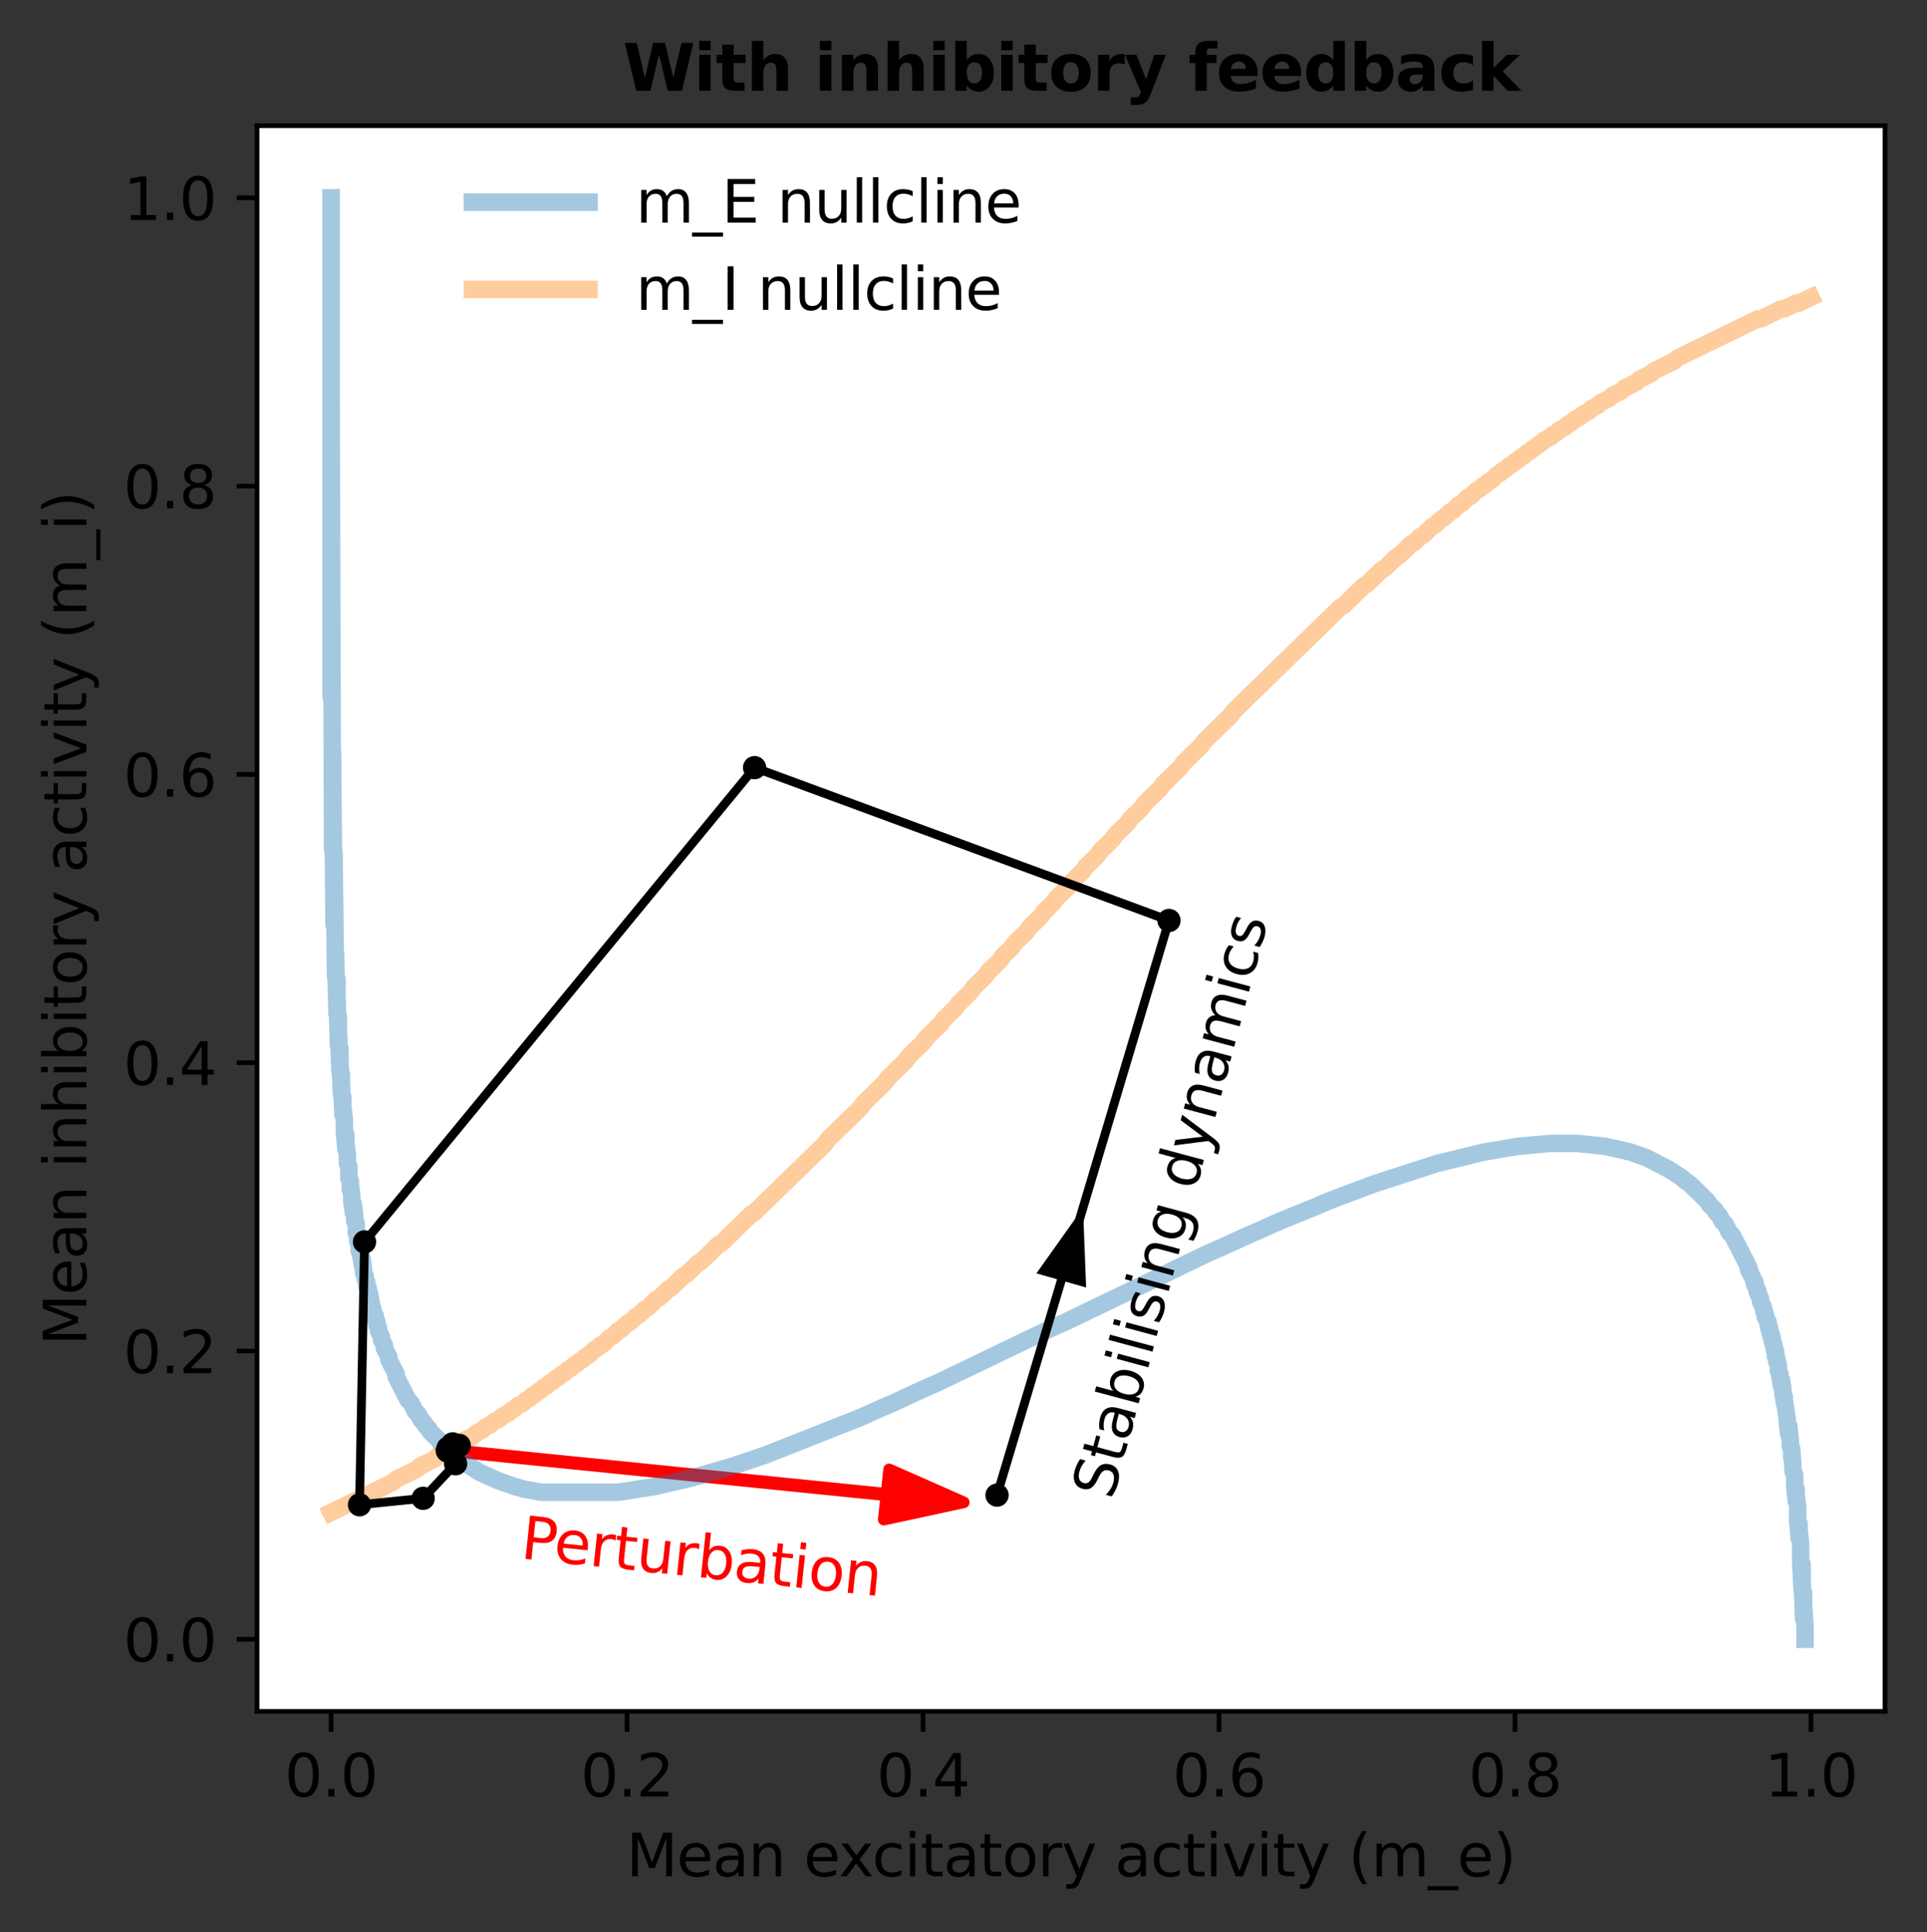 <?xml version="1.0" encoding="utf-8" standalone="no"?>
<!DOCTYPE svg PUBLIC "-//W3C//DTD SVG 1.1//EN"
  "http://www.w3.org/Graphics/SVG/1.1/DTD/svg11.dtd">
<svg xmlns:xlink="http://www.w3.org/1999/xlink" width="330.259pt" height="331.193pt" viewBox="0 0 330.259 331.193" xmlns="http://www.w3.org/2000/svg" version="1.1">
 <rect x="0" y="0" width="330.259" height="331.193" fill="#333333" stroke="none"/>
 <defs>
  <style type="text/css">*{stroke-linejoin: round; stroke-linecap: butt}</style>
 </defs>
 <g id="figure_1">
  <g id="patch_1">
   <path d="M 0 331.193 
L 330.259 331.193 
L 330.259 0 
L 0 0 
L 0 331.193 
z
" style="fill: none"/>
  </g>
  <g id="axes_1">
   <g id="patch_2">
    <path d="M 44.059 293.358 
L 323.059 293.358 
L 323.059 21.558 
L 44.059 21.558 
z
" style="fill: #ffffff"/>
   </g>
   <g id="patch_3">
    <path d="M 185.612 207.041 
L 186.147 220.705 
L 182.008 219.53 
L 170.999 256.329 
L 170.756 256.26 
L 181.764 219.46 
L 177.625 218.285 
z
" clip-path="url(#p319560198c)"/>
   </g>
   <g id="patch_4">
    <path d="M 165.171 257.53 
L 151.468 260.493 
L 151.913 256.315 
L 76.877 248.735 
L 76.903 248.489 
L 151.939 256.069 
L 152.384 251.891 
z
" clip-path="url(#p319560198c)" style="fill: #ff0000; stroke: #ff0000; stroke-width: 2; stroke-linejoin: miter"/>
   </g>
   <g id="matplotlib.axis_1">
    <g id="xtick_1">
     <g id="line2d_1">
      <defs>
       <path id="mb4530a7549" d="M 0 0 
L 0 3.5 
" style="stroke: #000000; stroke-width: 0.8"/>
      </defs>
      <g>
       <use xlink:href="#mb4530a7549" x="56.741" y="293.358" style="stroke: #000000; stroke-width: 0.8"/>
      </g>
     </g>
     <g id="text_1">
      <!-- 0.0 -->
      <g transform="translate(48.79 307.957)scale(0.1 -0.1)">
       <defs>
        <path id="DejaVuSans-30" d="M 2034 4250 
Q 1547 4250 1301 3770 
Q 1056 3291 1056 2328 
Q 1056 1369 1301 889 
Q 1547 409 2034 409 
Q 2525 409 2770 889 
Q 3016 1369 3016 2328 
Q 3016 3291 2770 3770 
Q 2525 4250 2034 4250 
z
M 2034 4750 
Q 2819 4750 3233 4129 
Q 3647 3509 3647 2328 
Q 3647 1150 3233 529 
Q 2819 -91 2034 -91 
Q 1250 -91 836 529 
Q 422 1150 422 2328 
Q 422 3509 836 4129 
Q 1250 4750 2034 4750 
z
" transform="scale(0.016)"/>
        <path id="DejaVuSans-2e" d="M 684 794 
L 1344 794 
L 1344 0 
L 684 0 
L 684 794 
z
" transform="scale(0.016)"/>
       </defs>
       <use xlink:href="#DejaVuSans-30"/>
       <use xlink:href="#DejaVuSans-2e" x="63.623"/>
       <use xlink:href="#DejaVuSans-30" x="95.41"/>
      </g>
     </g>
    </g>
    <g id="xtick_2">
     <g id="line2d_2">
      <g>
       <use xlink:href="#mb4530a7549" x="107.468" y="293.358" style="stroke: #000000; stroke-width: 0.8"/>
      </g>
     </g>
     <g id="text_2">
      <!-- 0.2 -->
      <g transform="translate(99.517 307.957)scale(0.1 -0.1)">
       <defs>
        <path id="DejaVuSans-32" d="M 1228 531 
L 3431 531 
L 3431 0 
L 469 0 
L 469 531 
Q 828 903 1448 1529 
Q 2069 2156 2228 2338 
Q 2531 2678 2651 2914 
Q 2772 3150 2772 3378 
Q 2772 3750 2511 3984 
Q 2250 4219 1831 4219 
Q 1534 4219 1204 4116 
Q 875 4013 500 3803 
L 500 4441 
Q 881 4594 1212 4672 
Q 1544 4750 1819 4750 
Q 2544 4750 2975 4387 
Q 3406 4025 3406 3419 
Q 3406 3131 3298 2873 
Q 3191 2616 2906 2266 
Q 2828 2175 2409 1742 
Q 1991 1309 1228 531 
z
" transform="scale(0.016)"/>
       </defs>
       <use xlink:href="#DejaVuSans-30"/>
       <use xlink:href="#DejaVuSans-2e" x="63.623"/>
       <use xlink:href="#DejaVuSans-32" x="95.41"/>
      </g>
     </g>
    </g>
    <g id="xtick_3">
     <g id="line2d_3">
      <g>
       <use xlink:href="#mb4530a7549" x="158.196" y="293.358" style="stroke: #000000; stroke-width: 0.8"/>
      </g>
     </g>
     <g id="text_3">
      <!-- 0.4 -->
      <g transform="translate(150.244 307.957)scale(0.1 -0.1)">
       <defs>
        <path id="DejaVuSans-34" d="M 2419 4116 
L 825 1625 
L 2419 1625 
L 2419 4116 
z
M 2253 4666 
L 3047 4666 
L 3047 1625 
L 3713 1625 
L 3713 1100 
L 3047 1100 
L 3047 0 
L 2419 0 
L 2419 1100 
L 313 1100 
L 313 1709 
L 2253 4666 
z
" transform="scale(0.016)"/>
       </defs>
       <use xlink:href="#DejaVuSans-30"/>
       <use xlink:href="#DejaVuSans-2e" x="63.623"/>
       <use xlink:href="#DejaVuSans-34" x="95.41"/>
      </g>
     </g>
    </g>
    <g id="xtick_4">
     <g id="line2d_4">
      <g>
       <use xlink:href="#mb4530a7549" x="208.923" y="293.358" style="stroke: #000000; stroke-width: 0.8"/>
      </g>
     </g>
     <g id="text_4">
      <!-- 0.6 -->
      <g transform="translate(200.971 307.957)scale(0.1 -0.1)">
       <defs>
        <path id="DejaVuSans-36" d="M 2113 2584 
Q 1688 2584 1439 2293 
Q 1191 2003 1191 1497 
Q 1191 994 1439 701 
Q 1688 409 2113 409 
Q 2538 409 2786 701 
Q 3034 994 3034 1497 
Q 3034 2003 2786 2293 
Q 2538 2584 2113 2584 
z
M 3366 4563 
L 3366 3988 
Q 3128 4100 2886 4159 
Q 2644 4219 2406 4219 
Q 1781 4219 1451 3797 
Q 1122 3375 1075 2522 
Q 1259 2794 1537 2939 
Q 1816 3084 2150 3084 
Q 2853 3084 3261 2657 
Q 3669 2231 3669 1497 
Q 3669 778 3244 343 
Q 2819 -91 2113 -91 
Q 1303 -91 875 529 
Q 447 1150 447 2328 
Q 447 3434 972 4092 
Q 1497 4750 2381 4750 
Q 2619 4750 2861 4703 
Q 3103 4656 3366 4563 
z
" transform="scale(0.016)"/>
       </defs>
       <use xlink:href="#DejaVuSans-30"/>
       <use xlink:href="#DejaVuSans-2e" x="63.623"/>
       <use xlink:href="#DejaVuSans-36" x="95.41"/>
      </g>
     </g>
    </g>
    <g id="xtick_5">
     <g id="line2d_5">
      <g>
       <use xlink:href="#mb4530a7549" x="259.65" y="293.358" style="stroke: #000000; stroke-width: 0.8"/>
      </g>
     </g>
     <g id="text_5">
      <!-- 0.8 -->
      <g transform="translate(251.699 307.957)scale(0.1 -0.1)">
       <defs>
        <path id="DejaVuSans-38" d="M 2034 2216 
Q 1584 2216 1326 1975 
Q 1069 1734 1069 1313 
Q 1069 891 1326 650 
Q 1584 409 2034 409 
Q 2484 409 2743 651 
Q 3003 894 3003 1313 
Q 3003 1734 2745 1975 
Q 2488 2216 2034 2216 
z
M 1403 2484 
Q 997 2584 770 2862 
Q 544 3141 544 3541 
Q 544 4100 942 4425 
Q 1341 4750 2034 4750 
Q 2731 4750 3128 4425 
Q 3525 4100 3525 3541 
Q 3525 3141 3298 2862 
Q 3072 2584 2669 2484 
Q 3125 2378 3379 2068 
Q 3634 1759 3634 1313 
Q 3634 634 3220 271 
Q 2806 -91 2034 -91 
Q 1263 -91 848 271 
Q 434 634 434 1313 
Q 434 1759 690 2068 
Q 947 2378 1403 2484 
z
M 1172 3481 
Q 1172 3119 1398 2916 
Q 1625 2713 2034 2713 
Q 2441 2713 2670 2916 
Q 2900 3119 2900 3481 
Q 2900 3844 2670 4047 
Q 2441 4250 2034 4250 
Q 1625 4250 1398 4047 
Q 1172 3844 1172 3481 
z
" transform="scale(0.016)"/>
       </defs>
       <use xlink:href="#DejaVuSans-30"/>
       <use xlink:href="#DejaVuSans-2e" x="63.623"/>
       <use xlink:href="#DejaVuSans-38" x="95.41"/>
      </g>
     </g>
    </g>
    <g id="xtick_6">
     <g id="line2d_6">
      <g>
       <use xlink:href="#mb4530a7549" x="310.378" y="293.358" style="stroke: #000000; stroke-width: 0.8"/>
      </g>
     </g>
     <g id="text_6">
      <!-- 1.0 -->
      <g transform="translate(302.426 307.957)scale(0.1 -0.1)">
       <defs>
        <path id="DejaVuSans-31" d="M 794 531 
L 1825 531 
L 1825 4091 
L 703 3866 
L 703 4441 
L 1819 4666 
L 2450 4666 
L 2450 531 
L 3481 531 
L 3481 0 
L 794 0 
L 794 531 
z
" transform="scale(0.016)"/>
       </defs>
       <use xlink:href="#DejaVuSans-31"/>
       <use xlink:href="#DejaVuSans-2e" x="63.623"/>
       <use xlink:href="#DejaVuSans-30" x="95.41"/>
      </g>
     </g>
    </g>
    <g id="text_7">
     <!-- Mean excitatory activity (m_e) -->
     <g transform="translate(107.332 321.635)scale(0.1 -0.1)">
      <defs>
       <path id="DejaVuSans-4d" d="M 628 4666 
L 1569 4666 
L 2759 1491 
L 3956 4666 
L 4897 4666 
L 4897 0 
L 4281 0 
L 4281 4097 
L 3078 897 
L 2444 897 
L 1241 4097 
L 1241 0 
L 628 0 
L 628 4666 
z
" transform="scale(0.016)"/>
       <path id="DejaVuSans-65" d="M 3597 1894 
L 3597 1613 
L 953 1613 
Q 991 1019 1311 708 
Q 1631 397 2203 397 
Q 2534 397 2845 478 
Q 3156 559 3463 722 
L 3463 178 
Q 3153 47 2828 -22 
Q 2503 -91 2169 -91 
Q 1331 -91 842 396 
Q 353 884 353 1716 
Q 353 2575 817 3079 
Q 1281 3584 2069 3584 
Q 2775 3584 3186 3129 
Q 3597 2675 3597 1894 
z
M 3022 2063 
Q 3016 2534 2758 2815 
Q 2500 3097 2075 3097 
Q 1594 3097 1305 2825 
Q 1016 2553 972 2059 
L 3022 2063 
z
" transform="scale(0.016)"/>
       <path id="DejaVuSans-61" d="M 2194 1759 
Q 1497 1759 1228 1600 
Q 959 1441 959 1056 
Q 959 750 1161 570 
Q 1363 391 1709 391 
Q 2188 391 2477 730 
Q 2766 1069 2766 1631 
L 2766 1759 
L 2194 1759 
z
M 3341 1997 
L 3341 0 
L 2766 0 
L 2766 531 
Q 2569 213 2275 61 
Q 1981 -91 1556 -91 
Q 1019 -91 701 211 
Q 384 513 384 1019 
Q 384 1609 779 1909 
Q 1175 2209 1959 2209 
L 2766 2209 
L 2766 2266 
Q 2766 2663 2505 2880 
Q 2244 3097 1772 3097 
Q 1472 3097 1187 3025 
Q 903 2953 641 2809 
L 641 3341 
Q 956 3463 1253 3523 
Q 1550 3584 1831 3584 
Q 2591 3584 2966 3190 
Q 3341 2797 3341 1997 
z
" transform="scale(0.016)"/>
       <path id="DejaVuSans-6e" d="M 3513 2113 
L 3513 0 
L 2938 0 
L 2938 2094 
Q 2938 2591 2744 2837 
Q 2550 3084 2163 3084 
Q 1697 3084 1428 2787 
Q 1159 2491 1159 1978 
L 1159 0 
L 581 0 
L 581 3500 
L 1159 3500 
L 1159 2956 
Q 1366 3272 1645 3428 
Q 1925 3584 2291 3584 
Q 2894 3584 3203 3211 
Q 3513 2838 3513 2113 
z
" transform="scale(0.016)"/>
       <path id="DejaVuSans-20" transform="scale(0.016)"/>
       <path id="DejaVuSans-78" d="M 3513 3500 
L 2247 1797 
L 3578 0 
L 2900 0 
L 1881 1375 
L 863 0 
L 184 0 
L 1544 1831 
L 300 3500 
L 978 3500 
L 1906 2253 
L 2834 3500 
L 3513 3500 
z
" transform="scale(0.016)"/>
       <path id="DejaVuSans-63" d="M 3122 3366 
L 3122 2828 
Q 2878 2963 2633 3030 
Q 2388 3097 2138 3097 
Q 1578 3097 1268 2742 
Q 959 2388 959 1747 
Q 959 1106 1268 751 
Q 1578 397 2138 397 
Q 2388 397 2633 464 
Q 2878 531 3122 666 
L 3122 134 
Q 2881 22 2623 -34 
Q 2366 -91 2075 -91 
Q 1284 -91 818 406 
Q 353 903 353 1747 
Q 353 2603 823 3093 
Q 1294 3584 2113 3584 
Q 2378 3584 2631 3529 
Q 2884 3475 3122 3366 
z
" transform="scale(0.016)"/>
       <path id="DejaVuSans-69" d="M 603 3500 
L 1178 3500 
L 1178 0 
L 603 0 
L 603 3500 
z
M 603 4863 
L 1178 4863 
L 1178 4134 
L 603 4134 
L 603 4863 
z
" transform="scale(0.016)"/>
       <path id="DejaVuSans-74" d="M 1172 4494 
L 1172 3500 
L 2356 3500 
L 2356 3053 
L 1172 3053 
L 1172 1153 
Q 1172 725 1289 603 
Q 1406 481 1766 481 
L 2356 481 
L 2356 0 
L 1766 0 
Q 1100 0 847 248 
Q 594 497 594 1153 
L 594 3053 
L 172 3053 
L 172 3500 
L 594 3500 
L 594 4494 
L 1172 4494 
z
" transform="scale(0.016)"/>
       <path id="DejaVuSans-6f" d="M 1959 3097 
Q 1497 3097 1228 2736 
Q 959 2375 959 1747 
Q 959 1119 1226 758 
Q 1494 397 1959 397 
Q 2419 397 2687 759 
Q 2956 1122 2956 1747 
Q 2956 2369 2687 2733 
Q 2419 3097 1959 3097 
z
M 1959 3584 
Q 2709 3584 3137 3096 
Q 3566 2609 3566 1747 
Q 3566 888 3137 398 
Q 2709 -91 1959 -91 
Q 1206 -91 779 398 
Q 353 888 353 1747 
Q 353 2609 779 3096 
Q 1206 3584 1959 3584 
z
" transform="scale(0.016)"/>
       <path id="DejaVuSans-72" d="M 2631 2963 
Q 2534 3019 2420 3045 
Q 2306 3072 2169 3072 
Q 1681 3072 1420 2755 
Q 1159 2438 1159 1844 
L 1159 0 
L 581 0 
L 581 3500 
L 1159 3500 
L 1159 2956 
Q 1341 3275 1631 3429 
Q 1922 3584 2338 3584 
Q 2397 3584 2469 3576 
Q 2541 3569 2628 3553 
L 2631 2963 
z
" transform="scale(0.016)"/>
       <path id="DejaVuSans-79" d="M 2059 -325 
Q 1816 -950 1584 -1140 
Q 1353 -1331 966 -1331 
L 506 -1331 
L 506 -850 
L 844 -850 
Q 1081 -850 1212 -737 
Q 1344 -625 1503 -206 
L 1606 56 
L 191 3500 
L 800 3500 
L 1894 763 
L 2988 3500 
L 3597 3500 
L 2059 -325 
z
" transform="scale(0.016)"/>
       <path id="DejaVuSans-76" d="M 191 3500 
L 800 3500 
L 1894 563 
L 2988 3500 
L 3597 3500 
L 2284 0 
L 1503 0 
L 191 3500 
z
" transform="scale(0.016)"/>
       <path id="DejaVuSans-28" d="M 1984 4856 
Q 1566 4138 1362 3434 
Q 1159 2731 1159 2009 
Q 1159 1288 1364 580 
Q 1569 -128 1984 -844 
L 1484 -844 
Q 1016 -109 783 600 
Q 550 1309 550 2009 
Q 550 2706 781 3412 
Q 1013 4119 1484 4856 
L 1984 4856 
z
" transform="scale(0.016)"/>
       <path id="DejaVuSans-6d" d="M 3328 2828 
Q 3544 3216 3844 3400 
Q 4144 3584 4550 3584 
Q 5097 3584 5394 3201 
Q 5691 2819 5691 2113 
L 5691 0 
L 5113 0 
L 5113 2094 
Q 5113 2597 4934 2840 
Q 4756 3084 4391 3084 
Q 3944 3084 3684 2787 
Q 3425 2491 3425 1978 
L 3425 0 
L 2847 0 
L 2847 2094 
Q 2847 2600 2669 2842 
Q 2491 3084 2119 3084 
Q 1678 3084 1418 2786 
Q 1159 2488 1159 1978 
L 1159 0 
L 581 0 
L 581 3500 
L 1159 3500 
L 1159 2956 
Q 1356 3278 1631 3431 
Q 1906 3584 2284 3584 
Q 2666 3584 2933 3390 
Q 3200 3197 3328 2828 
z
" transform="scale(0.016)"/>
       <path id="DejaVuSans-5f" d="M 3263 -1063 
L 3263 -1509 
L -63 -1509 
L -63 -1063 
L 3263 -1063 
z
" transform="scale(0.016)"/>
       <path id="DejaVuSans-29" d="M 513 4856 
L 1013 4856 
Q 1481 4119 1714 3412 
Q 1947 2706 1947 2009 
Q 1947 1309 1714 600 
Q 1481 -109 1013 -844 
L 513 -844 
Q 928 -128 1133 580 
Q 1338 1288 1338 2009 
Q 1338 2731 1133 3434 
Q 928 4138 513 4856 
z
" transform="scale(0.016)"/>
      </defs>
      <use xlink:href="#DejaVuSans-4d"/>
      <use xlink:href="#DejaVuSans-65" x="86.279"/>
      <use xlink:href="#DejaVuSans-61" x="147.803"/>
      <use xlink:href="#DejaVuSans-6e" x="209.082"/>
      <use xlink:href="#DejaVuSans-20" x="272.461"/>
      <use xlink:href="#DejaVuSans-65" x="304.248"/>
      <use xlink:href="#DejaVuSans-78" x="364.021"/>
      <use xlink:href="#DejaVuSans-63" x="421.451"/>
      <use xlink:href="#DejaVuSans-69" x="476.432"/>
      <use xlink:href="#DejaVuSans-74" x="504.215"/>
      <use xlink:href="#DejaVuSans-61" x="543.424"/>
      <use xlink:href="#DejaVuSans-74" x="604.703"/>
      <use xlink:href="#DejaVuSans-6f" x="643.912"/>
      <use xlink:href="#DejaVuSans-72" x="705.094"/>
      <use xlink:href="#DejaVuSans-79" x="746.207"/>
      <use xlink:href="#DejaVuSans-20" x="805.387"/>
      <use xlink:href="#DejaVuSans-61" x="837.174"/>
      <use xlink:href="#DejaVuSans-63" x="898.453"/>
      <use xlink:href="#DejaVuSans-74" x="953.434"/>
      <use xlink:href="#DejaVuSans-69" x="992.643"/>
      <use xlink:href="#DejaVuSans-76" x="1020.426"/>
      <use xlink:href="#DejaVuSans-69" x="1079.605"/>
      <use xlink:href="#DejaVuSans-74" x="1107.389"/>
      <use xlink:href="#DejaVuSans-79" x="1146.598"/>
      <use xlink:href="#DejaVuSans-20" x="1205.777"/>
      <use xlink:href="#DejaVuSans-28" x="1237.564"/>
      <use xlink:href="#DejaVuSans-6d" x="1276.578"/>
      <use xlink:href="#DejaVuSans-5f" x="1373.99"/>
      <use xlink:href="#DejaVuSans-65" x="1423.99"/>
      <use xlink:href="#DejaVuSans-29" x="1485.514"/>
     </g>
    </g>
   </g>
   <g id="matplotlib.axis_2">
    <g id="ytick_1">
     <g id="line2d_7">
      <defs>
       <path id="mb4ebee443e" d="M 0 0 
L -3.5 0 
" style="stroke: #000000; stroke-width: 0.8"/>
      </defs>
      <g>
       <use xlink:href="#mb4ebee443e" x="44.059" y="281.004" style="stroke: #000000; stroke-width: 0.8"/>
      </g>
     </g>
     <g id="text_8">
      <!-- 0.0 -->
      <g transform="translate(21.156 284.803)scale(0.1 -0.1)">
       <use xlink:href="#DejaVuSans-30"/>
       <use xlink:href="#DejaVuSans-2e" x="63.623"/>
       <use xlink:href="#DejaVuSans-30" x="95.41"/>
      </g>
     </g>
    </g>
    <g id="ytick_2">
     <g id="line2d_8">
      <g>
       <use xlink:href="#mb4ebee443e" x="44.059" y="231.586" style="stroke: #000000; stroke-width: 0.8"/>
      </g>
     </g>
     <g id="text_9">
      <!-- 0.2 -->
      <g transform="translate(21.156 235.385)scale(0.1 -0.1)">
       <use xlink:href="#DejaVuSans-30"/>
       <use xlink:href="#DejaVuSans-2e" x="63.623"/>
       <use xlink:href="#DejaVuSans-32" x="95.41"/>
      </g>
     </g>
    </g>
    <g id="ytick_3">
     <g id="line2d_9">
      <g>
       <use xlink:href="#mb4ebee443e" x="44.059" y="182.167" style="stroke: #000000; stroke-width: 0.8"/>
      </g>
     </g>
     <g id="text_10">
      <!-- 0.4 -->
      <g transform="translate(21.156 185.967)scale(0.1 -0.1)">
       <use xlink:href="#DejaVuSans-30"/>
       <use xlink:href="#DejaVuSans-2e" x="63.623"/>
       <use xlink:href="#DejaVuSans-34" x="95.41"/>
      </g>
     </g>
    </g>
    <g id="ytick_4">
     <g id="line2d_10">
      <g>
       <use xlink:href="#mb4ebee443e" x="44.059" y="132.749" style="stroke: #000000; stroke-width: 0.8"/>
      </g>
     </g>
     <g id="text_11">
      <!-- 0.6 -->
      <g transform="translate(21.156 136.548)scale(0.1 -0.1)">
       <use xlink:href="#DejaVuSans-30"/>
       <use xlink:href="#DejaVuSans-2e" x="63.623"/>
       <use xlink:href="#DejaVuSans-36" x="95.41"/>
      </g>
     </g>
    </g>
    <g id="ytick_5">
     <g id="line2d_11">
      <g>
       <use xlink:href="#mb4ebee443e" x="44.059" y="83.331" style="stroke: #000000; stroke-width: 0.8"/>
      </g>
     </g>
     <g id="text_12">
      <!-- 0.8 -->
      <g transform="translate(21.156 87.13)scale(0.1 -0.1)">
       <use xlink:href="#DejaVuSans-30"/>
       <use xlink:href="#DejaVuSans-2e" x="63.623"/>
       <use xlink:href="#DejaVuSans-38" x="95.41"/>
      </g>
     </g>
    </g>
    <g id="ytick_6">
     <g id="line2d_12">
      <g>
       <use xlink:href="#mb4ebee443e" x="44.059" y="33.913" style="stroke: #000000; stroke-width: 0.8"/>
      </g>
     </g>
     <g id="text_13">
      <!-- 1.0 -->
      <g transform="translate(21.156 37.712)scale(0.1 -0.1)">
       <use xlink:href="#DejaVuSans-31"/>
       <use xlink:href="#DejaVuSans-2e" x="63.623"/>
       <use xlink:href="#DejaVuSans-30" x="95.41"/>
      </g>
     </g>
    </g>
    <g id="text_14">
     <!-- Mean inhibitory activity (m_i) -->
     <g transform="translate(14.798 230.654)rotate(-90)scale(0.1 -0.1)">
      <defs>
       <path id="DejaVuSans-68" d="M 3513 2113 
L 3513 0 
L 2938 0 
L 2938 2094 
Q 2938 2591 2744 2837 
Q 2550 3084 2163 3084 
Q 1697 3084 1428 2787 
Q 1159 2491 1159 1978 
L 1159 0 
L 581 0 
L 581 4863 
L 1159 4863 
L 1159 2956 
Q 1366 3272 1645 3428 
Q 1925 3584 2291 3584 
Q 2894 3584 3203 3211 
Q 3513 2838 3513 2113 
z
" transform="scale(0.016)"/>
       <path id="DejaVuSans-62" d="M 3116 1747 
Q 3116 2381 2855 2742 
Q 2594 3103 2138 3103 
Q 1681 3103 1420 2742 
Q 1159 2381 1159 1747 
Q 1159 1113 1420 752 
Q 1681 391 2138 391 
Q 2594 391 2855 752 
Q 3116 1113 3116 1747 
z
M 1159 2969 
Q 1341 3281 1617 3432 
Q 1894 3584 2278 3584 
Q 2916 3584 3314 3078 
Q 3713 2572 3713 1747 
Q 3713 922 3314 415 
Q 2916 -91 2278 -91 
Q 1894 -91 1617 61 
Q 1341 213 1159 525 
L 1159 0 
L 581 0 
L 581 4863 
L 1159 4863 
L 1159 2969 
z
" transform="scale(0.016)"/>
      </defs>
      <use xlink:href="#DejaVuSans-4d"/>
      <use xlink:href="#DejaVuSans-65" x="86.279"/>
      <use xlink:href="#DejaVuSans-61" x="147.803"/>
      <use xlink:href="#DejaVuSans-6e" x="209.082"/>
      <use xlink:href="#DejaVuSans-20" x="272.461"/>
      <use xlink:href="#DejaVuSans-69" x="304.248"/>
      <use xlink:href="#DejaVuSans-6e" x="332.031"/>
      <use xlink:href="#DejaVuSans-68" x="395.41"/>
      <use xlink:href="#DejaVuSans-69" x="458.789"/>
      <use xlink:href="#DejaVuSans-62" x="486.572"/>
      <use xlink:href="#DejaVuSans-69" x="550.049"/>
      <use xlink:href="#DejaVuSans-74" x="577.832"/>
      <use xlink:href="#DejaVuSans-6f" x="617.041"/>
      <use xlink:href="#DejaVuSans-72" x="678.223"/>
      <use xlink:href="#DejaVuSans-79" x="719.336"/>
      <use xlink:href="#DejaVuSans-20" x="778.516"/>
      <use xlink:href="#DejaVuSans-61" x="810.303"/>
      <use xlink:href="#DejaVuSans-63" x="871.582"/>
      <use xlink:href="#DejaVuSans-74" x="926.562"/>
      <use xlink:href="#DejaVuSans-69" x="965.771"/>
      <use xlink:href="#DejaVuSans-76" x="993.555"/>
      <use xlink:href="#DejaVuSans-69" x="1052.734"/>
      <use xlink:href="#DejaVuSans-74" x="1080.518"/>
      <use xlink:href="#DejaVuSans-79" x="1119.727"/>
      <use xlink:href="#DejaVuSans-20" x="1178.906"/>
      <use xlink:href="#DejaVuSans-28" x="1210.693"/>
      <use xlink:href="#DejaVuSans-6d" x="1249.707"/>
      <use xlink:href="#DejaVuSans-5f" x="1347.119"/>
      <use xlink:href="#DejaVuSans-69" x="1397.119"/>
      <use xlink:href="#DejaVuSans-29" x="1424.902"/>
     </g>
    </g>
   </g>
   <g id="line2d_13">
    <path d="M 56.741 33.913 
L 56.741 119.406 
L 56.741 65.046 
L 56.995 145.598 
L 56.995 128.796 
L 57.248 158.447 
L 57.248 146.092 
L 57.502 167.342 
L 57.502 163.388 
L 57.756 173.766 
L 57.756 171.295 
L 57.756 167.836 
L 57.756 170.801 
L 58.009 179.202 
L 58.009 175.743 
L 58.009 174.26 
L 58.009 176.731 
L 58.263 183.65 
L 58.263 180.685 
L 58.263 179.696 
L 58.263 181.673 
L 58.517 187.603 
L 58.517 184.638 
L 58.517 184.144 
L 58.517 185.627 
L 58.77 191.063 
L 58.77 188.592 
L 58.77 188.098 
L 58.77 189.58 
L 59.024 192.051 
L 59.024 194.028 
L 59.278 196.993 
L 59.278 196.499 
L 59.278 194.522 
L 59.278 196.004 
L 59.531 197.981 
L 59.531 199.464 
L 59.785 199.958 
L 59.785 201.935 
L 60.038 202.429 
L 60.038 203.911 
L 60.038 202.923 
L 60.292 204.9 
L 60.292 205.888 
L 60.546 207.865 
L 60.546 206.876 
L 60.546 206.382 
L 60.799 208.359 
L 60.799 209.347 
L 60.799 208.853 
L 61.053 209.842 
L 61.053 211.324 
L 61.307 211.818 
L 61.307 212.807 
L 61.56 213.301 
L 61.56 214.289 
L 61.814 215.278 
L 61.814 214.783 
L 62.068 216.76 
L 62.068 216.266 
L 62.068 215.772 
L 62.321 217.748 
L 62.321 218.243 
L 62.575 218.737 
L 62.575 219.231 
L 62.828 219.725 
L 62.828 220.219 
L 63.082 221.208 
L 63.082 220.714 
L 63.336 222.69 
L 63.336 222.196 
L 63.336 221.702 
L 63.843 224.667 
L 63.843 224.173 
L 64.097 225.161 
L 64.35 225.655 
L 64.35 226.15 
L 64.604 226.644 
L 64.604 227.138 
L 64.858 227.632 
L 64.858 228.126 
L 65.365 229.115 
L 65.365 229.609 
L 65.872 230.597 
L 65.872 231.091 
L 66.633 232.574 
L 66.633 233.068 
L 67.901 235.539 
L 67.901 236.033 
L 69.93 239.987 
L 70.438 240.481 
L 71.198 241.963 
L 71.706 242.458 
L 72.213 243.446 
L 72.72 243.94 
L 72.974 244.434 
L 73.481 244.928 
L 73.735 245.423 
L 75.257 246.905 
L 75.51 247.399 
L 76.525 248.388 
L 77.286 248.882 
L 78.3 249.87 
L 82.105 252.341 
L 85.402 253.824 
L 88.192 254.812 
L 89.968 255.306 
L 92.758 255.8 
L 105.947 255.8 
L 112.288 254.812 
L 118.628 253.33 
L 125.477 251.353 
L 131.31 249.376 
L 147.543 242.952 
L 150.84 241.469 
L 153.123 240.481 
L 158.449 238.01 
L 160.732 237.022 
L 180.262 227.632 
L 182.545 226.644 
L 207.148 214.783 
L 209.43 213.795 
L 213.742 211.818 
L 216.025 210.83 
L 219.322 209.347 
L 225.409 206.876 
L 227.692 205.888 
L 235.555 202.923 
L 246.208 199.464 
L 254.324 197.487 
L 260.158 196.499 
L 265.738 196.004 
L 270.303 196.004 
L 275.122 196.499 
L 279.434 197.487 
L 282.224 198.475 
L 286.028 200.452 
L 288.311 201.935 
L 288.818 202.429 
L 289.579 202.923 
L 292.623 205.888 
L 292.877 206.382 
L 293.891 207.371 
L 294.145 207.865 
L 294.652 208.359 
L 295.159 209.347 
L 295.667 209.842 
L 296.428 211.324 
L 296.935 211.818 
L 299.471 216.76 
L 299.725 217.748 
L 299.725 217.254 
L 299.978 218.243 
L 300.486 219.231 
L 300.739 220.219 
L 300.739 219.725 
L 301.247 221.702 
L 301.247 221.208 
L 301.5 222.196 
L 301.754 222.69 
L 301.754 223.184 
L 302.261 224.173 
L 302.261 224.667 
L 302.515 225.161 
L 302.515 225.655 
L 303.022 226.644 
L 303.022 227.138 
L 303.276 228.126 
L 303.276 227.632 
L 303.529 229.115 
L 303.529 228.62 
L 303.783 229.609 
L 303.783 230.103 
L 304.037 230.597 
L 304.037 231.091 
L 304.29 232.08 
L 304.29 232.574 
L 304.29 231.586 
L 304.544 233.562 
L 304.544 233.068 
L 304.798 234.056 
L 304.798 235.045 
L 305.051 235.539 
L 305.051 236.033 
L 305.305 237.516 
L 305.305 237.022 
L 305.305 236.527 
L 305.558 238.01 
L 305.558 238.998 
L 305.558 238.504 
L 305.812 240.481 
L 305.812 239.492 
L 305.812 239.987 
L 306.319 243.446 
L 306.319 243.94 
L 306.573 245.917 
L 306.573 244.928 
L 306.573 244.434 
L 306.827 246.905 
L 306.827 247.894 
L 306.827 247.399 
L 307.08 248.882 
L 307.08 249.87 
L 307.08 248.388 
L 307.334 252.341 
L 307.588 252.835 
L 307.588 254.812 
L 307.841 257.283 
L 307.841 256.789 
L 307.841 255.306 
L 307.841 256.295 
L 308.095 258.271 
L 308.095 260.742 
L 308.348 263.707 
L 308.348 261.236 
L 308.348 262.225 
L 308.602 264.696 
L 308.602 267.661 
L 308.856 272.603 
L 308.856 271.12 
L 308.856 268.155 
L 308.856 270.626 
L 309.109 277.544 
L 309.109 274.579 
L 309.109 273.097 
L 309.109 275.074 
L 309.363 279.027 
L 309.363 281.004 
L 309.363 281.004 
" clip-path="url(#p319560198c)" style="fill: none; stroke: #1f77b4; stroke-opacity: 0.4; stroke-width: 3; stroke-linecap: square"/>
   </g>
   <g id="line2d_14">
    <path d="M 56.741 259.26 
L 67.394 254.071 
L 67.901 253.577 
L 71.452 251.847 
L 71.959 251.353 
L 74.496 250.117 
L 75.003 249.623 
L 77.032 248.635 
L 77.539 248.141 
L 79.061 247.399 
L 79.568 246.905 
L 81.09 246.164 
L 81.598 245.67 
L 82.612 245.176 
L 83.119 244.681 
L 84.134 244.187 
L 84.641 243.693 
L 85.656 243.199 
L 86.163 242.705 
L 87.178 242.21 
L 87.685 241.716 
L 88.192 241.469 
L 88.699 240.975 
L 89.714 240.481 
L 90.221 239.987 
L 90.728 239.74 
L 91.236 239.245 
L 91.743 238.998 
L 92.25 238.504 
L 92.758 238.257 
L 93.265 237.763 
L 93.772 237.516 
L 94.279 237.022 
L 94.787 236.774 
L 95.294 236.28 
L 95.801 236.033 
L 96.308 235.539 
L 96.816 235.292 
L 97.323 234.798 
L 97.83 234.551 
L 98.338 234.056 
L 98.845 233.809 
L 99.352 233.315 
L 99.859 233.068 
L 100.367 232.574 
L 100.874 232.327 
L 101.888 231.338 
L 102.396 231.091 
L 102.903 230.597 
L 103.41 230.35 
L 104.425 229.362 
L 104.932 229.115 
L 105.947 228.126 
L 106.454 227.879 
L 107.468 226.891 
L 107.976 226.644 
L 108.99 225.655 
L 109.498 225.408 
L 110.512 224.42 
L 111.019 224.173 
L 112.541 222.69 
L 113.048 222.443 
L 114.57 220.961 
L 115.078 220.714 
L 117.107 218.737 
L 117.614 218.49 
L 119.643 216.513 
L 120.15 216.266 
L 123.194 213.301 
L 123.701 213.054 
L 128.774 208.112 
L 129.281 207.865 
L 141.456 196.004 
L 141.963 195.263 
L 147.543 189.827 
L 148.05 189.086 
L 151.601 185.627 
L 152.108 184.885 
L 155.152 181.92 
L 155.659 181.179 
L 158.196 178.708 
L 158.703 177.967 
L 161.239 175.496 
L 161.747 174.755 
L 163.776 172.778 
L 164.283 172.037 
L 166.312 170.06 
L 166.819 169.319 
L 168.848 167.342 
L 169.356 166.601 
L 171.385 164.624 
L 171.892 163.883 
L 173.414 162.4 
L 173.921 161.659 
L 175.95 159.682 
L 176.458 158.941 
L 178.487 156.964 
L 178.994 156.223 
L 180.516 154.74 
L 181.023 153.999 
L 183.052 152.022 
L 183.559 151.281 
L 185.588 149.304 
L 186.096 148.563 
L 188.125 146.586 
L 188.632 145.845 
L 190.661 143.868 
L 191.168 143.127 
L 193.198 141.15 
L 193.705 140.409 
L 195.734 138.432 
L 196.241 137.691 
L 198.778 135.22 
L 199.285 134.479 
L 202.328 131.514 
L 202.836 130.772 
L 205.879 127.807 
L 206.387 127.066 
L 210.952 122.618 
L 211.459 121.877 
L 229.721 104.087 
L 230.228 103.84 
L 233.779 100.38 
L 234.287 100.133 
L 236.823 97.662 
L 237.33 97.415 
L 239.359 95.438 
L 239.867 95.191 
L 241.896 93.215 
L 242.403 92.968 
L 243.418 91.979 
L 243.925 91.732 
L 245.447 90.25 
L 245.954 90.002 
L 246.968 89.014 
L 247.476 88.767 
L 248.49 87.779 
L 248.998 87.532 
L 250.012 86.543 
L 250.519 86.296 
L 251.534 85.308 
L 252.041 85.061 
L 253.056 84.072 
L 253.563 83.825 
L 254.07 83.331 
L 254.578 83.084 
L 255.085 82.59 
L 255.592 82.343 
L 256.607 81.354 
L 257.114 81.107 
L 257.621 80.613 
L 258.128 80.366 
L 258.636 79.872 
L 259.143 79.625 
L 259.65 79.13 
L 260.158 78.883 
L 260.665 78.389 
L 261.172 78.142 
L 261.679 77.648 
L 262.187 77.401 
L 262.694 76.907 
L 263.201 76.66 
L 263.708 76.165 
L 264.216 75.918 
L 264.723 75.424 
L 265.738 74.93 
L 266.245 74.436 
L 266.752 74.189 
L 267.259 73.694 
L 268.274 73.2 
L 268.781 72.706 
L 269.288 72.459 
L 269.796 71.965 
L 270.81 71.471 
L 271.318 70.976 
L 272.332 70.482 
L 272.839 69.988 
L 273.854 69.494 
L 274.361 69 
L 275.883 68.258 
L 276.39 67.764 
L 277.912 67.023 
L 278.419 66.529 
L 280.448 65.54 
L 280.956 65.046 
L 282.985 64.058 
L 283.492 63.564 
L 287.043 61.834 
L 287.55 61.34 
L 301.247 54.668 
L 301.754 54.668 
L 305.305 52.939 
L 305.812 52.939 
L 307.841 51.95 
L 308.348 51.95 
L 310.378 50.962 
L 310.378 50.962 
" clip-path="url(#p319560198c)" style="fill: none; stroke: #ff7f0e; stroke-opacity: 0.4; stroke-width: 3; stroke-linecap: square"/>
   </g>
   <g id="line2d_15">
    <path d="M 170.878 256.295 
L 200.346 157.787 
L 129.324 131.592 
L 62.475 212.889 
L 61.619 257.948 
L 72.524 256.843 
L 78.082 250.917 
L 78.703 247.765 
L 77.585 247.508 
L 76.798 248.225 
L 76.66 248.685 
L 76.787 248.751 
L 76.893 248.669 
L 76.918 248.607 
L 76.904 248.595 
L 76.89 248.603 
L 76.886 248.612 
L 76.888 248.614 
L 76.889 248.613 
L 76.89 248.612 
L 76.89 248.612 
L 76.89 248.612 
L 76.89 248.612 
L 76.89 248.612 
L 76.89 248.612 
L 76.89 248.612 
L 76.89 248.612 
L 76.89 248.612 
L 76.89 248.612 
L 76.89 248.612 
L 76.89 248.612 
L 76.89 248.612 
L 76.89 248.612 
L 76.89 248.612 
L 76.89 248.612 
L 76.89 248.612 
L 76.89 248.612 
L 76.89 248.612 
L 76.89 248.612 
L 76.89 248.612 
L 76.89 248.612 
L 76.89 248.612 
L 76.89 248.612 
L 76.89 248.612 
L 76.89 248.612 
L 76.89 248.612 
L 76.89 248.612 
L 76.89 248.612 
L 76.89 248.612 
L 76.89 248.612 
" clip-path="url(#p319560198c)" style="fill: none; stroke: #000000; stroke-width: 1.5; stroke-linecap: square"/>
    <defs>
     <path id="m22c6b37992" d="M 0 1.5 
C 0.398 1.5 0.779 1.342 1.061 1.061 
C 1.342 0.779 1.5 0.398 1.5 0 
C 1.5 -0.398 1.342 -0.779 1.061 -1.061 
C 0.779 -1.342 0.398 -1.5 0 -1.5 
C -0.398 -1.5 -0.779 -1.342 -1.061 -1.061 
C -1.342 -0.779 -1.5 -0.398 -1.5 0 
C -1.5 0.398 -1.342 0.779 -1.061 1.061 
C -0.779 1.342 -0.398 1.5 0 1.5 
z
" style="stroke: #000000"/>
    </defs>
    <g clip-path="url(#p319560198c)">
     <use xlink:href="#m22c6b37992" x="170.878" y="256.295" style="stroke: #000000"/>
     <use xlink:href="#m22c6b37992" x="200.346" y="157.787" style="stroke: #000000"/>
     <use xlink:href="#m22c6b37992" x="129.324" y="131.592" style="stroke: #000000"/>
     <use xlink:href="#m22c6b37992" x="62.475" y="212.889" style="stroke: #000000"/>
     <use xlink:href="#m22c6b37992" x="61.619" y="257.948" style="stroke: #000000"/>
     <use xlink:href="#m22c6b37992" x="72.524" y="256.843" style="stroke: #000000"/>
     <use xlink:href="#m22c6b37992" x="78.082" y="250.917" style="stroke: #000000"/>
     <use xlink:href="#m22c6b37992" x="78.703" y="247.765" style="stroke: #000000"/>
     <use xlink:href="#m22c6b37992" x="77.585" y="247.508" style="stroke: #000000"/>
     <use xlink:href="#m22c6b37992" x="76.798" y="248.225" style="stroke: #000000"/>
     <use xlink:href="#m22c6b37992" x="76.66" y="248.685" style="stroke: #000000"/>
     <use xlink:href="#m22c6b37992" x="76.787" y="248.751" style="stroke: #000000"/>
     <use xlink:href="#m22c6b37992" x="76.893" y="248.669" style="stroke: #000000"/>
     <use xlink:href="#m22c6b37992" x="76.918" y="248.607" style="stroke: #000000"/>
     <use xlink:href="#m22c6b37992" x="76.904" y="248.595" style="stroke: #000000"/>
     <use xlink:href="#m22c6b37992" x="76.89" y="248.603" style="stroke: #000000"/>
     <use xlink:href="#m22c6b37992" x="76.886" y="248.612" style="stroke: #000000"/>
     <use xlink:href="#m22c6b37992" x="76.888" y="248.614" style="stroke: #000000"/>
     <use xlink:href="#m22c6b37992" x="76.889" y="248.613" style="stroke: #000000"/>
     <use xlink:href="#m22c6b37992" x="76.89" y="248.612" style="stroke: #000000"/>
     <use xlink:href="#m22c6b37992" x="76.89" y="248.612" style="stroke: #000000"/>
     <use xlink:href="#m22c6b37992" x="76.89" y="248.612" style="stroke: #000000"/>
     <use xlink:href="#m22c6b37992" x="76.89" y="248.612" style="stroke: #000000"/>
     <use xlink:href="#m22c6b37992" x="76.89" y="248.612" style="stroke: #000000"/>
     <use xlink:href="#m22c6b37992" x="76.89" y="248.612" style="stroke: #000000"/>
     <use xlink:href="#m22c6b37992" x="76.89" y="248.612" style="stroke: #000000"/>
     <use xlink:href="#m22c6b37992" x="76.89" y="248.612" style="stroke: #000000"/>
     <use xlink:href="#m22c6b37992" x="76.89" y="248.612" style="stroke: #000000"/>
     <use xlink:href="#m22c6b37992" x="76.89" y="248.612" style="stroke: #000000"/>
     <use xlink:href="#m22c6b37992" x="76.89" y="248.612" style="stroke: #000000"/>
     <use xlink:href="#m22c6b37992" x="76.89" y="248.612" style="stroke: #000000"/>
     <use xlink:href="#m22c6b37992" x="76.89" y="248.612" style="stroke: #000000"/>
     <use xlink:href="#m22c6b37992" x="76.89" y="248.612" style="stroke: #000000"/>
     <use xlink:href="#m22c6b37992" x="76.89" y="248.612" style="stroke: #000000"/>
     <use xlink:href="#m22c6b37992" x="76.89" y="248.612" style="stroke: #000000"/>
     <use xlink:href="#m22c6b37992" x="76.89" y="248.612" style="stroke: #000000"/>
     <use xlink:href="#m22c6b37992" x="76.89" y="248.612" style="stroke: #000000"/>
     <use xlink:href="#m22c6b37992" x="76.89" y="248.612" style="stroke: #000000"/>
     <use xlink:href="#m22c6b37992" x="76.89" y="248.612" style="stroke: #000000"/>
     <use xlink:href="#m22c6b37992" x="76.89" y="248.612" style="stroke: #000000"/>
     <use xlink:href="#m22c6b37992" x="76.89" y="248.612" style="stroke: #000000"/>
     <use xlink:href="#m22c6b37992" x="76.89" y="248.612" style="stroke: #000000"/>
     <use xlink:href="#m22c6b37992" x="76.89" y="248.612" style="stroke: #000000"/>
     <use xlink:href="#m22c6b37992" x="76.89" y="248.612" style="stroke: #000000"/>
     <use xlink:href="#m22c6b37992" x="76.89" y="248.612" style="stroke: #000000"/>
     <use xlink:href="#m22c6b37992" x="76.89" y="248.612" style="stroke: #000000"/>
     <use xlink:href="#m22c6b37992" x="76.89" y="248.612" style="stroke: #000000"/>
     <use xlink:href="#m22c6b37992" x="76.89" y="248.612" style="stroke: #000000"/>
     <use xlink:href="#m22c6b37992" x="76.89" y="248.612" style="stroke: #000000"/>
     <use xlink:href="#m22c6b37992" x="76.89" y="248.612" style="stroke: #000000"/>
    </g>
   </g>
   <g id="patch_5">
    <path d="M 44.059 293.358 
L 44.059 21.558 
" style="fill: none; stroke: #000000; stroke-width: 0.8; stroke-linejoin: miter; stroke-linecap: square"/>
   </g>
   <g id="patch_6">
    <path d="M 323.059 293.358 
L 323.059 21.558 
" style="fill: none; stroke: #000000; stroke-width: 0.8; stroke-linejoin: miter; stroke-linecap: square"/>
   </g>
   <g id="patch_7">
    <path d="M 44.059 293.358 
L 323.059 293.358 
" style="fill: none; stroke: #000000; stroke-width: 0.8; stroke-linejoin: miter; stroke-linecap: square"/>
   </g>
   <g id="patch_8">
    <path d="M 44.059 21.558 
L 323.059 21.558 
" style="fill: none; stroke: #000000; stroke-width: 0.8; stroke-linejoin: miter; stroke-linecap: square"/>
   </g>
   <g id="text_15">
    <!-- Perturbation -->
    <g style="fill: #ff0000" transform="translate(89.066 267.129)rotate(-354)scale(0.1 -0.1)">
     <defs>
      <path id="DejaVuSans-50" d="M 1259 4147 
L 1259 2394 
L 2053 2394 
Q 2494 2394 2734 2622 
Q 2975 2850 2975 3272 
Q 2975 3691 2734 3919 
Q 2494 4147 2053 4147 
L 1259 4147 
z
M 628 4666 
L 2053 4666 
Q 2838 4666 3239 4311 
Q 3641 3956 3641 3272 
Q 3641 2581 3239 2228 
Q 2838 1875 2053 1875 
L 1259 1875 
L 1259 0 
L 628 0 
L 628 4666 
z
" transform="scale(0.016)"/>
      <path id="DejaVuSans-75" d="M 544 1381 
L 544 3500 
L 1119 3500 
L 1119 1403 
Q 1119 906 1312 657 
Q 1506 409 1894 409 
Q 2359 409 2629 706 
Q 2900 1003 2900 1516 
L 2900 3500 
L 3475 3500 
L 3475 0 
L 2900 0 
L 2900 538 
Q 2691 219 2414 64 
Q 2138 -91 1772 -91 
Q 1169 -91 856 284 
Q 544 659 544 1381 
z
M 1991 3584 
L 1991 3584 
z
" transform="scale(0.016)"/>
     </defs>
     <use xlink:href="#DejaVuSans-50"/>
     <use xlink:href="#DejaVuSans-65" x="56.678"/>
     <use xlink:href="#DejaVuSans-72" x="118.201"/>
     <use xlink:href="#DejaVuSans-74" x="159.314"/>
     <use xlink:href="#DejaVuSans-75" x="198.523"/>
     <use xlink:href="#DejaVuSans-72" x="261.902"/>
     <use xlink:href="#DejaVuSans-62" x="303.016"/>
     <use xlink:href="#DejaVuSans-61" x="366.492"/>
     <use xlink:href="#DejaVuSans-74" x="427.771"/>
     <use xlink:href="#DejaVuSans-69" x="466.98"/>
     <use xlink:href="#DejaVuSans-6f" x="494.764"/>
     <use xlink:href="#DejaVuSans-6e" x="555.945"/>
    </g>
   </g>
   <g id="text_16">
    <!-- Stabilising dynamics -->
    <g transform="translate(190.664 257.283)rotate(-75)scale(0.1 -0.1)">
     <defs>
      <path id="DejaVuSans-53" d="M 3425 4513 
L 3425 3897 
Q 3066 4069 2747 4153 
Q 2428 4238 2131 4238 
Q 1616 4238 1336 4038 
Q 1056 3838 1056 3469 
Q 1056 3159 1242 3001 
Q 1428 2844 1947 2747 
L 2328 2669 
Q 3034 2534 3370 2195 
Q 3706 1856 3706 1288 
Q 3706 609 3251 259 
Q 2797 -91 1919 -91 
Q 1588 -91 1214 -16 
Q 841 59 441 206 
L 441 856 
Q 825 641 1194 531 
Q 1563 422 1919 422 
Q 2459 422 2753 634 
Q 3047 847 3047 1241 
Q 3047 1584 2836 1778 
Q 2625 1972 2144 2069 
L 1759 2144 
Q 1053 2284 737 2584 
Q 422 2884 422 3419 
Q 422 4038 858 4394 
Q 1294 4750 2059 4750 
Q 2388 4750 2728 4690 
Q 3069 4631 3425 4513 
z
" transform="scale(0.016)"/>
      <path id="DejaVuSans-6c" d="M 603 4863 
L 1178 4863 
L 1178 0 
L 603 0 
L 603 4863 
z
" transform="scale(0.016)"/>
      <path id="DejaVuSans-73" d="M 2834 3397 
L 2834 2853 
Q 2591 2978 2328 3040 
Q 2066 3103 1784 3103 
Q 1356 3103 1142 2972 
Q 928 2841 928 2578 
Q 928 2378 1081 2264 
Q 1234 2150 1697 2047 
L 1894 2003 
Q 2506 1872 2764 1633 
Q 3022 1394 3022 966 
Q 3022 478 2636 193 
Q 2250 -91 1575 -91 
Q 1294 -91 989 -36 
Q 684 19 347 128 
L 347 722 
Q 666 556 975 473 
Q 1284 391 1588 391 
Q 1994 391 2212 530 
Q 2431 669 2431 922 
Q 2431 1156 2273 1281 
Q 2116 1406 1581 1522 
L 1381 1569 
Q 847 1681 609 1914 
Q 372 2147 372 2553 
Q 372 3047 722 3315 
Q 1072 3584 1716 3584 
Q 2034 3584 2315 3537 
Q 2597 3491 2834 3397 
z
" transform="scale(0.016)"/>
      <path id="DejaVuSans-67" d="M 2906 1791 
Q 2906 2416 2648 2759 
Q 2391 3103 1925 3103 
Q 1463 3103 1205 2759 
Q 947 2416 947 1791 
Q 947 1169 1205 825 
Q 1463 481 1925 481 
Q 2391 481 2648 825 
Q 2906 1169 2906 1791 
z
M 3481 434 
Q 3481 -459 3084 -895 
Q 2688 -1331 1869 -1331 
Q 1566 -1331 1297 -1286 
Q 1028 -1241 775 -1147 
L 775 -588 
Q 1028 -725 1275 -790 
Q 1522 -856 1778 -856 
Q 2344 -856 2625 -561 
Q 2906 -266 2906 331 
L 2906 616 
Q 2728 306 2450 153 
Q 2172 0 1784 0 
Q 1141 0 747 490 
Q 353 981 353 1791 
Q 353 2603 747 3093 
Q 1141 3584 1784 3584 
Q 2172 3584 2450 3431 
Q 2728 3278 2906 2969 
L 2906 3500 
L 3481 3500 
L 3481 434 
z
" transform="scale(0.016)"/>
      <path id="DejaVuSans-64" d="M 2906 2969 
L 2906 4863 
L 3481 4863 
L 3481 0 
L 2906 0 
L 2906 525 
Q 2725 213 2448 61 
Q 2172 -91 1784 -91 
Q 1150 -91 751 415 
Q 353 922 353 1747 
Q 353 2572 751 3078 
Q 1150 3584 1784 3584 
Q 2172 3584 2448 3432 
Q 2725 3281 2906 2969 
z
M 947 1747 
Q 947 1113 1208 752 
Q 1469 391 1925 391 
Q 2381 391 2643 752 
Q 2906 1113 2906 1747 
Q 2906 2381 2643 2742 
Q 2381 3103 1925 3103 
Q 1469 3103 1208 2742 
Q 947 2381 947 1747 
z
" transform="scale(0.016)"/>
     </defs>
     <use xlink:href="#DejaVuSans-53"/>
     <use xlink:href="#DejaVuSans-74" x="63.477"/>
     <use xlink:href="#DejaVuSans-61" x="102.686"/>
     <use xlink:href="#DejaVuSans-62" x="163.965"/>
     <use xlink:href="#DejaVuSans-69" x="227.441"/>
     <use xlink:href="#DejaVuSans-6c" x="255.225"/>
     <use xlink:href="#DejaVuSans-69" x="283.008"/>
     <use xlink:href="#DejaVuSans-73" x="310.791"/>
     <use xlink:href="#DejaVuSans-69" x="362.891"/>
     <use xlink:href="#DejaVuSans-6e" x="390.674"/>
     <use xlink:href="#DejaVuSans-67" x="454.053"/>
     <use xlink:href="#DejaVuSans-20" x="517.529"/>
     <use xlink:href="#DejaVuSans-64" x="549.316"/>
     <use xlink:href="#DejaVuSans-79" x="612.793"/>
     <use xlink:href="#DejaVuSans-6e" x="671.973"/>
     <use xlink:href="#DejaVuSans-61" x="735.352"/>
     <use xlink:href="#DejaVuSans-6d" x="796.631"/>
     <use xlink:href="#DejaVuSans-69" x="894.043"/>
     <use xlink:href="#DejaVuSans-63" x="921.826"/>
     <use xlink:href="#DejaVuSans-73" x="976.807"/>
    </g>
   </g>
   <g id="text_17">
    <!-- With inhibitory feedback -->
    <g transform="translate(106.748 15.558)scale(0.11 -0.11)">
     <defs>
      <path id="DejaVuSans-Bold-57" d="M 191 4666 
L 1344 4666 
L 2150 1275 
L 2950 4666 
L 4109 4666 
L 4909 1275 
L 5716 4666 
L 6859 4666 
L 5759 0 
L 4372 0 
L 3525 3547 
L 2688 0 
L 1300 0 
L 191 4666 
z
" transform="scale(0.016)"/>
      <path id="DejaVuSans-Bold-69" d="M 538 3500 
L 1656 3500 
L 1656 0 
L 538 0 
L 538 3500 
z
M 538 4863 
L 1656 4863 
L 1656 3950 
L 538 3950 
L 538 4863 
z
" transform="scale(0.016)"/>
      <path id="DejaVuSans-Bold-74" d="M 1759 4494 
L 1759 3500 
L 2913 3500 
L 2913 2700 
L 1759 2700 
L 1759 1216 
Q 1759 972 1856 886 
Q 1953 800 2241 800 
L 2816 800 
L 2816 0 
L 1856 0 
Q 1194 0 917 276 
Q 641 553 641 1216 
L 641 2700 
L 84 2700 
L 84 3500 
L 641 3500 
L 641 4494 
L 1759 4494 
z
" transform="scale(0.016)"/>
      <path id="DejaVuSans-Bold-68" d="M 4056 2131 
L 4056 0 
L 2931 0 
L 2931 347 
L 2931 1625 
Q 2931 2084 2911 2256 
Q 2891 2428 2841 2509 
Q 2775 2619 2662 2680 
Q 2550 2741 2406 2741 
Q 2056 2741 1856 2470 
Q 1656 2200 1656 1722 
L 1656 0 
L 538 0 
L 538 4863 
L 1656 4863 
L 1656 2988 
Q 1909 3294 2193 3439 
Q 2478 3584 2822 3584 
Q 3428 3584 3742 3212 
Q 4056 2841 4056 2131 
z
" transform="scale(0.016)"/>
      <path id="DejaVuSans-Bold-20" transform="scale(0.016)"/>
      <path id="DejaVuSans-Bold-6e" d="M 4056 2131 
L 4056 0 
L 2931 0 
L 2931 347 
L 2931 1631 
Q 2931 2084 2911 2256 
Q 2891 2428 2841 2509 
Q 2775 2619 2662 2680 
Q 2550 2741 2406 2741 
Q 2056 2741 1856 2470 
Q 1656 2200 1656 1722 
L 1656 0 
L 538 0 
L 538 3500 
L 1656 3500 
L 1656 2988 
Q 1909 3294 2193 3439 
Q 2478 3584 2822 3584 
Q 3428 3584 3742 3212 
Q 4056 2841 4056 2131 
z
" transform="scale(0.016)"/>
      <path id="DejaVuSans-Bold-62" d="M 2400 722 
Q 2759 722 2948 984 
Q 3138 1247 3138 1747 
Q 3138 2247 2948 2509 
Q 2759 2772 2400 2772 
Q 2041 2772 1848 2508 
Q 1656 2244 1656 1747 
Q 1656 1250 1848 986 
Q 2041 722 2400 722 
z
M 1656 2988 
Q 1888 3294 2169 3439 
Q 2450 3584 2816 3584 
Q 3463 3584 3878 3070 
Q 4294 2556 4294 1747 
Q 4294 938 3878 423 
Q 3463 -91 2816 -91 
Q 2450 -91 2169 54 
Q 1888 200 1656 506 
L 1656 0 
L 538 0 
L 538 4863 
L 1656 4863 
L 1656 2988 
z
" transform="scale(0.016)"/>
      <path id="DejaVuSans-Bold-6f" d="M 2203 2784 
Q 1831 2784 1636 2517 
Q 1441 2250 1441 1747 
Q 1441 1244 1636 976 
Q 1831 709 2203 709 
Q 2569 709 2762 976 
Q 2956 1244 2956 1747 
Q 2956 2250 2762 2517 
Q 2569 2784 2203 2784 
z
M 2203 3584 
Q 3106 3584 3614 3096 
Q 4122 2609 4122 1747 
Q 4122 884 3614 396 
Q 3106 -91 2203 -91 
Q 1297 -91 786 396 
Q 275 884 275 1747 
Q 275 2609 786 3096 
Q 1297 3584 2203 3584 
z
" transform="scale(0.016)"/>
      <path id="DejaVuSans-Bold-72" d="M 3138 2547 
Q 2991 2616 2845 2648 
Q 2700 2681 2553 2681 
Q 2122 2681 1889 2404 
Q 1656 2128 1656 1613 
L 1656 0 
L 538 0 
L 538 3500 
L 1656 3500 
L 1656 2925 
Q 1872 3269 2151 3426 
Q 2431 3584 2822 3584 
Q 2878 3584 2943 3579 
Q 3009 3575 3134 3559 
L 3138 2547 
z
" transform="scale(0.016)"/>
      <path id="DejaVuSans-Bold-79" d="M 78 3500 
L 1197 3500 
L 2138 1125 
L 2938 3500 
L 4056 3500 
L 2584 -331 
Q 2363 -916 2067 -1148 
Q 1772 -1381 1288 -1381 
L 641 -1381 
L 641 -647 
L 991 -647 
Q 1275 -647 1404 -556 
Q 1534 -466 1606 -231 
L 1638 -134 
L 78 3500 
z
" transform="scale(0.016)"/>
      <path id="DejaVuSans-Bold-66" d="M 2841 4863 
L 2841 4128 
L 2222 4128 
Q 1984 4128 1890 4042 
Q 1797 3956 1797 3744 
L 1797 3500 
L 2753 3500 
L 2753 2700 
L 1797 2700 
L 1797 0 
L 678 0 
L 678 2700 
L 122 2700 
L 122 3500 
L 678 3500 
L 678 3744 
Q 678 4316 997 4589 
Q 1316 4863 1984 4863 
L 2841 4863 
z
" transform="scale(0.016)"/>
      <path id="DejaVuSans-Bold-65" d="M 4031 1759 
L 4031 1441 
L 1416 1441 
Q 1456 1047 1700 850 
Q 1944 653 2381 653 
Q 2734 653 3104 758 
Q 3475 863 3866 1075 
L 3866 213 
Q 3469 63 3072 -14 
Q 2675 -91 2278 -91 
Q 1328 -91 801 392 
Q 275 875 275 1747 
Q 275 2603 792 3093 
Q 1309 3584 2216 3584 
Q 3041 3584 3536 3087 
Q 4031 2591 4031 1759 
z
M 2881 2131 
Q 2881 2450 2695 2645 
Q 2509 2841 2209 2841 
Q 1884 2841 1681 2658 
Q 1478 2475 1428 2131 
L 2881 2131 
z
" transform="scale(0.016)"/>
      <path id="DejaVuSans-Bold-64" d="M 2919 2988 
L 2919 4863 
L 4044 4863 
L 4044 0 
L 2919 0 
L 2919 506 
Q 2688 197 2409 53 
Q 2131 -91 1766 -91 
Q 1119 -91 703 423 
Q 288 938 288 1747 
Q 288 2556 703 3070 
Q 1119 3584 1766 3584 
Q 2128 3584 2408 3439 
Q 2688 3294 2919 2988 
z
M 2181 722 
Q 2541 722 2730 984 
Q 2919 1247 2919 1747 
Q 2919 2247 2730 2509 
Q 2541 2772 2181 2772 
Q 1825 2772 1636 2509 
Q 1447 2247 1447 1747 
Q 1447 1247 1636 984 
Q 1825 722 2181 722 
z
" transform="scale(0.016)"/>
      <path id="DejaVuSans-Bold-61" d="M 2106 1575 
Q 1756 1575 1579 1456 
Q 1403 1338 1403 1106 
Q 1403 894 1545 773 
Q 1688 653 1941 653 
Q 2256 653 2472 879 
Q 2688 1106 2688 1447 
L 2688 1575 
L 2106 1575 
z
M 3816 1997 
L 3816 0 
L 2688 0 
L 2688 519 
Q 2463 200 2181 54 
Q 1900 -91 1497 -91 
Q 953 -91 614 226 
Q 275 544 275 1050 
Q 275 1666 698 1953 
Q 1122 2241 2028 2241 
L 2688 2241 
L 2688 2328 
Q 2688 2594 2478 2717 
Q 2269 2841 1825 2841 
Q 1466 2841 1156 2769 
Q 847 2697 581 2553 
L 581 3406 
Q 941 3494 1303 3539 
Q 1666 3584 2028 3584 
Q 2975 3584 3395 3211 
Q 3816 2838 3816 1997 
z
" transform="scale(0.016)"/>
      <path id="DejaVuSans-Bold-63" d="M 3366 3391 
L 3366 2478 
Q 3138 2634 2908 2709 
Q 2678 2784 2431 2784 
Q 1963 2784 1702 2511 
Q 1441 2238 1441 1747 
Q 1441 1256 1702 982 
Q 1963 709 2431 709 
Q 2694 709 2930 787 
Q 3166 866 3366 1019 
L 3366 103 
Q 3103 6 2833 -42 
Q 2563 -91 2291 -91 
Q 1344 -91 809 395 
Q 275 881 275 1747 
Q 275 2613 809 3098 
Q 1344 3584 2291 3584 
Q 2566 3584 2833 3536 
Q 3100 3488 3366 3391 
z
" transform="scale(0.016)"/>
      <path id="DejaVuSans-Bold-6b" d="M 538 4863 
L 1656 4863 
L 1656 2216 
L 2944 3500 
L 4244 3500 
L 2534 1894 
L 4378 0 
L 3022 0 
L 1656 1459 
L 1656 0 
L 538 0 
L 538 4863 
z
" transform="scale(0.016)"/>
     </defs>
     <use xlink:href="#DejaVuSans-Bold-57"/>
     <use xlink:href="#DejaVuSans-Bold-69" x="110.303"/>
     <use xlink:href="#DejaVuSans-Bold-74" x="144.58"/>
     <use xlink:href="#DejaVuSans-Bold-68" x="192.383"/>
     <use xlink:href="#DejaVuSans-Bold-20" x="263.574"/>
     <use xlink:href="#DejaVuSans-Bold-69" x="298.389"/>
     <use xlink:href="#DejaVuSans-Bold-6e" x="332.666"/>
     <use xlink:href="#DejaVuSans-Bold-68" x="403.857"/>
     <use xlink:href="#DejaVuSans-Bold-69" x="475.049"/>
     <use xlink:href="#DejaVuSans-Bold-62" x="509.326"/>
     <use xlink:href="#DejaVuSans-Bold-69" x="580.908"/>
     <use xlink:href="#DejaVuSans-Bold-74" x="615.186"/>
     <use xlink:href="#DejaVuSans-Bold-6f" x="662.988"/>
     <use xlink:href="#DejaVuSans-Bold-72" x="731.689"/>
     <use xlink:href="#DejaVuSans-Bold-79" x="781.006"/>
     <use xlink:href="#DejaVuSans-Bold-20" x="846.191"/>
     <use xlink:href="#DejaVuSans-Bold-66" x="881.006"/>
     <use xlink:href="#DejaVuSans-Bold-65" x="924.512"/>
     <use xlink:href="#DejaVuSans-Bold-65" x="992.334"/>
     <use xlink:href="#DejaVuSans-Bold-64" x="1060.156"/>
     <use xlink:href="#DejaVuSans-Bold-62" x="1131.738"/>
     <use xlink:href="#DejaVuSans-Bold-61" x="1203.32"/>
     <use xlink:href="#DejaVuSans-Bold-63" x="1270.801"/>
     <use xlink:href="#DejaVuSans-Bold-6b" x="1330.078"/>
    </g>
   </g>
   <g id="legend_1">
    <g id="line2d_16">
     <path d="M 80.959 34.657 
L 90.959 34.657 
L 100.959 34.657 
" style="fill: none; stroke: #1f77b4; stroke-opacity: 0.4; stroke-width: 3; stroke-linecap: square"/>
    </g>
    <g id="text_18">
     <!-- m_E nullcline -->
     <g transform="translate(108.959 38.157)scale(0.1 -0.1)">
      <defs>
       <path id="DejaVuSans-45" d="M 628 4666 
L 3578 4666 
L 3578 4134 
L 1259 4134 
L 1259 2753 
L 3481 2753 
L 3481 2222 
L 1259 2222 
L 1259 531 
L 3634 531 
L 3634 0 
L 628 0 
L 628 4666 
z
" transform="scale(0.016)"/>
      </defs>
      <use xlink:href="#DejaVuSans-6d"/>
      <use xlink:href="#DejaVuSans-5f" x="97.412"/>
      <use xlink:href="#DejaVuSans-45" x="147.412"/>
      <use xlink:href="#DejaVuSans-20" x="210.596"/>
      <use xlink:href="#DejaVuSans-6e" x="242.383"/>
      <use xlink:href="#DejaVuSans-75" x="305.762"/>
      <use xlink:href="#DejaVuSans-6c" x="369.141"/>
      <use xlink:href="#DejaVuSans-6c" x="396.924"/>
      <use xlink:href="#DejaVuSans-63" x="424.707"/>
      <use xlink:href="#DejaVuSans-6c" x="479.688"/>
      <use xlink:href="#DejaVuSans-69" x="507.471"/>
      <use xlink:href="#DejaVuSans-6e" x="535.254"/>
      <use xlink:href="#DejaVuSans-65" x="598.633"/>
     </g>
    </g>
    <g id="line2d_17">
     <path d="M 80.959 49.613 
L 90.959 49.613 
L 100.959 49.613 
" style="fill: none; stroke: #ff7f0e; stroke-opacity: 0.4; stroke-width: 3; stroke-linecap: square"/>
    </g>
    <g id="text_19">
     <!-- m_I nullcline -->
     <g transform="translate(108.959 53.113)scale(0.1 -0.1)">
      <defs>
       <path id="DejaVuSans-49" d="M 628 4666 
L 1259 4666 
L 1259 0 
L 628 0 
L 628 4666 
z
" transform="scale(0.016)"/>
      </defs>
      <use xlink:href="#DejaVuSans-6d"/>
      <use xlink:href="#DejaVuSans-5f" x="97.412"/>
      <use xlink:href="#DejaVuSans-49" x="147.412"/>
      <use xlink:href="#DejaVuSans-20" x="176.904"/>
      <use xlink:href="#DejaVuSans-6e" x="208.691"/>
      <use xlink:href="#DejaVuSans-75" x="272.07"/>
      <use xlink:href="#DejaVuSans-6c" x="335.449"/>
      <use xlink:href="#DejaVuSans-6c" x="363.232"/>
      <use xlink:href="#DejaVuSans-63" x="391.016"/>
      <use xlink:href="#DejaVuSans-6c" x="445.996"/>
      <use xlink:href="#DejaVuSans-69" x="473.779"/>
      <use xlink:href="#DejaVuSans-6e" x="501.562"/>
      <use xlink:href="#DejaVuSans-65" x="564.941"/>
     </g>
    </g>
   </g>
  </g>
 </g>
 <defs>
  <clipPath id="p319560198c">
   <rect x="44.059" y="21.558" width="279" height="271.8"/>
  </clipPath>
 </defs>
</svg>
